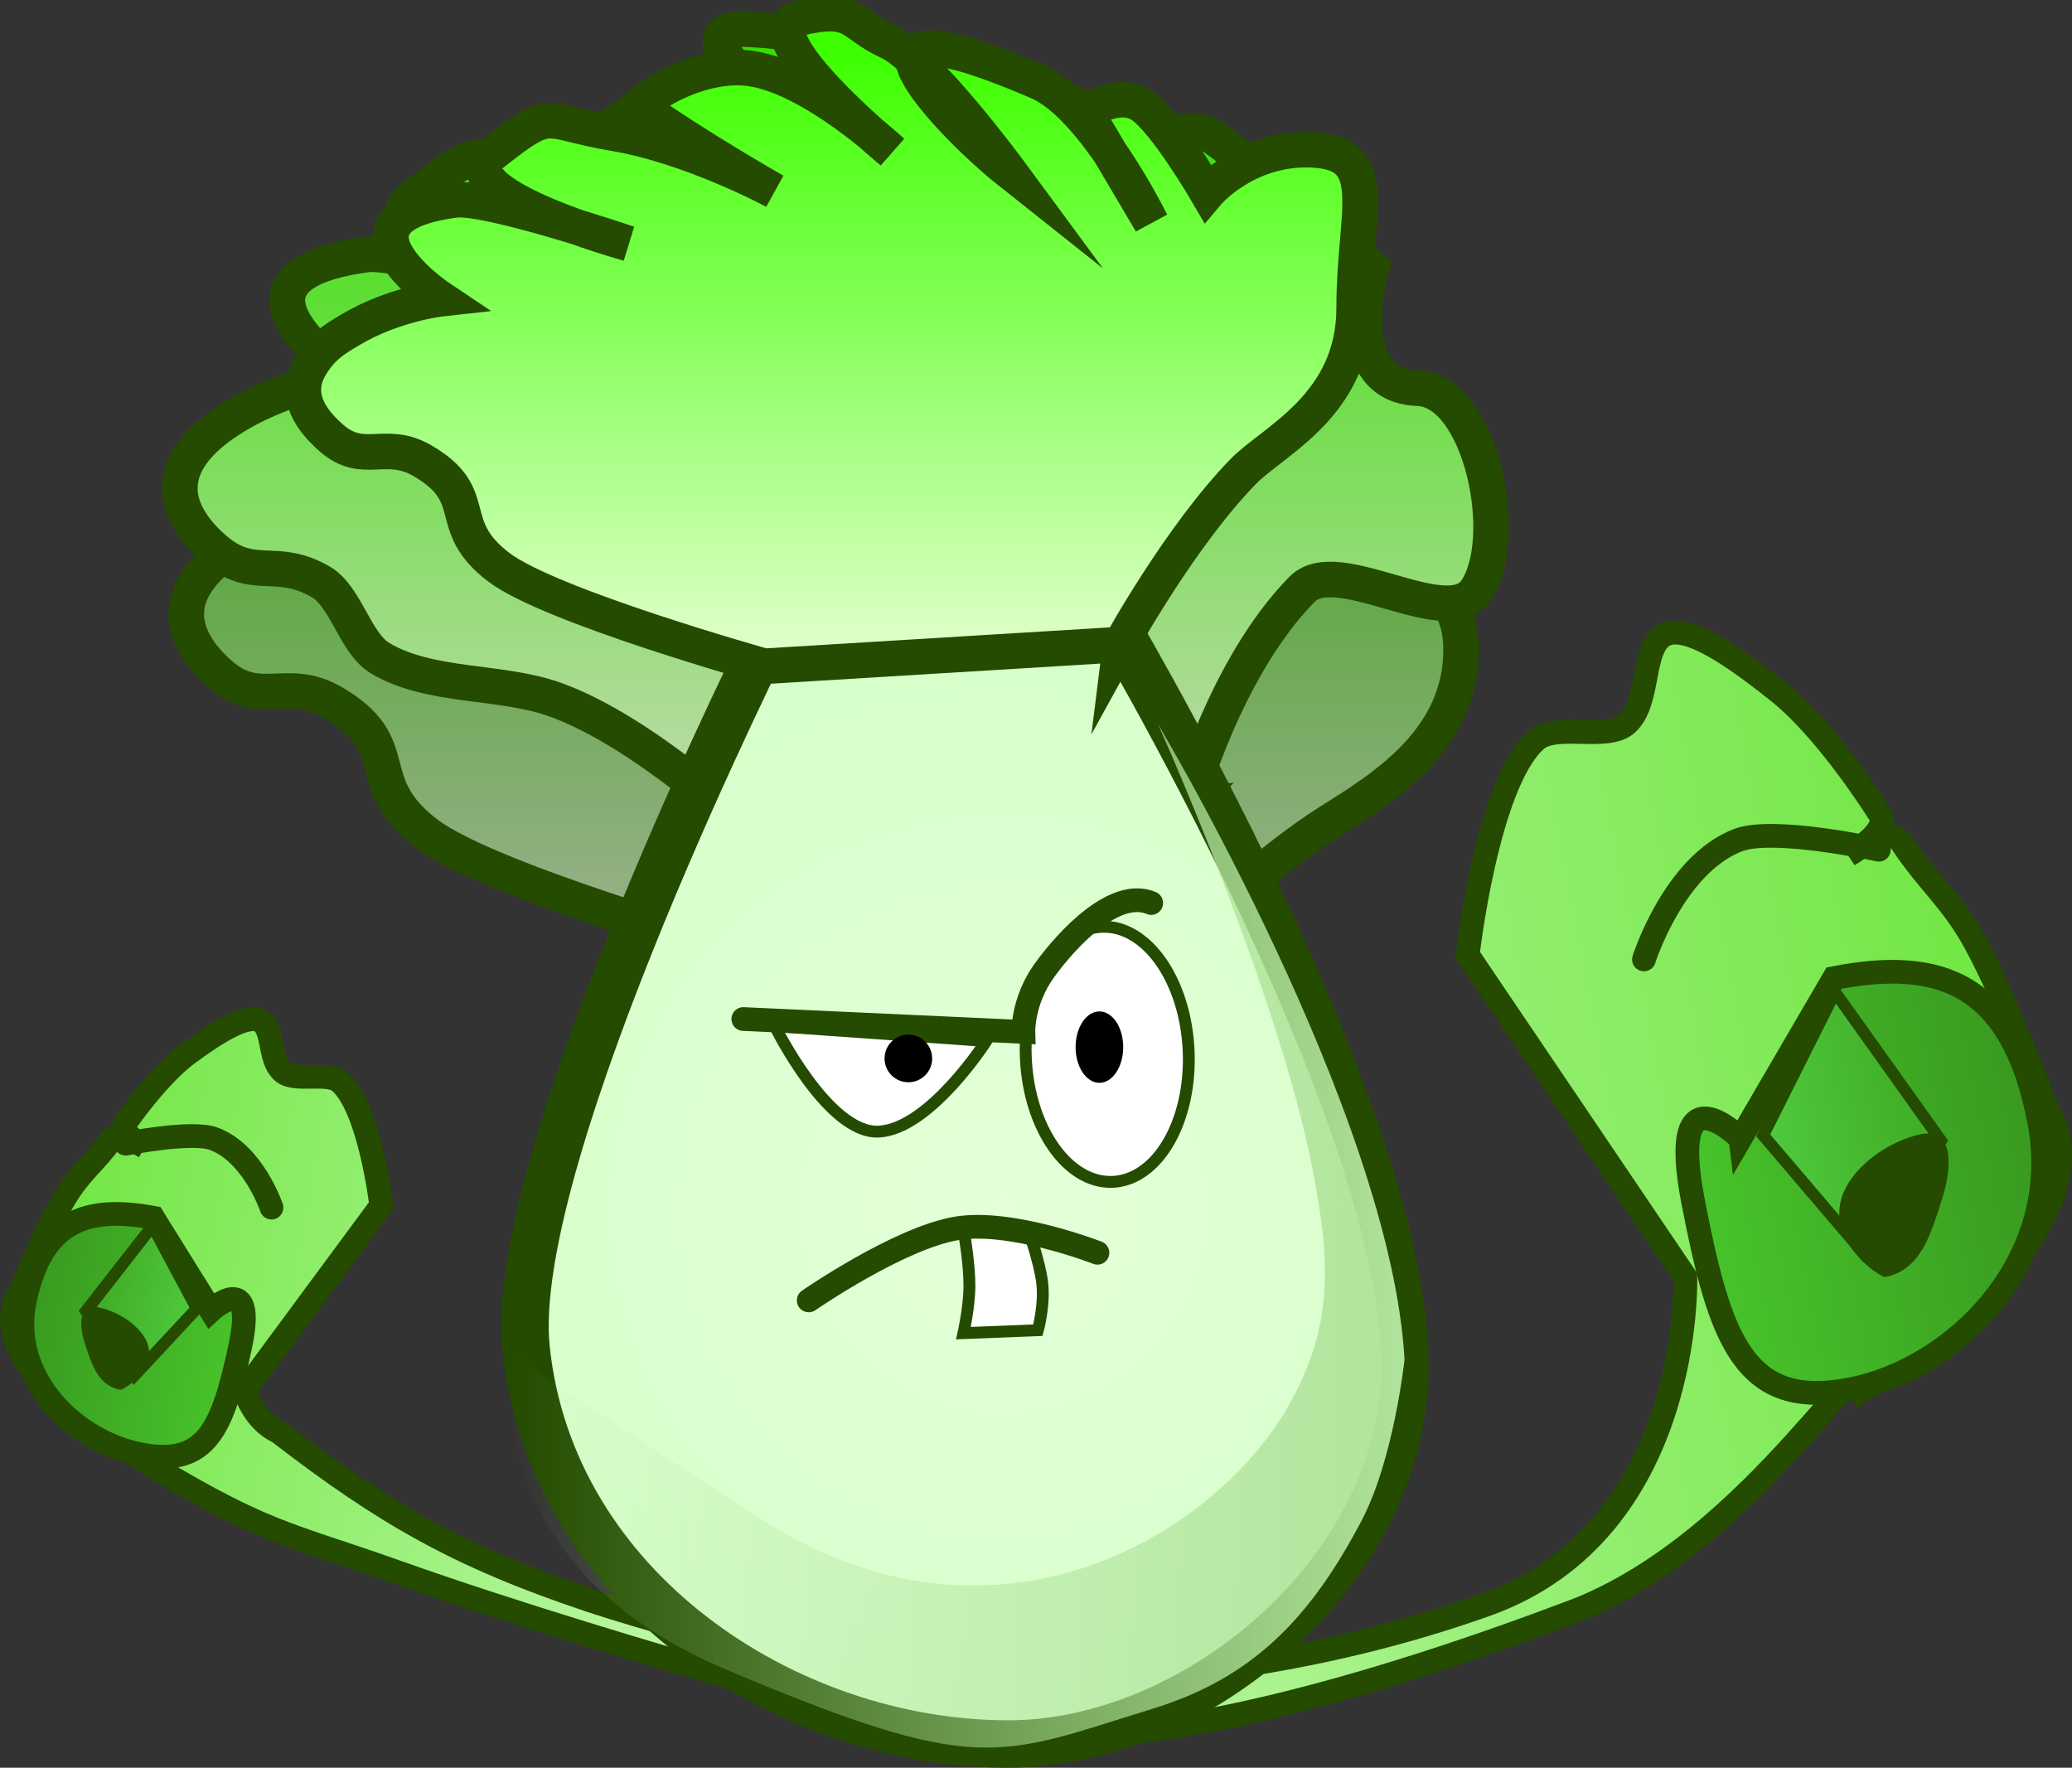 <svg version="1.1" xmlns="http://www.w3.org/2000/svg" xmlns:xlink="http://www.w3.org/1999/xlink" width="87.382" height="74.543" viewBox="0,0,87.382,74.543"><rect x="0" y="0" width="87.382" height="74.543" fill="#333333" stroke="none"/><defs><linearGradient x1="199.46" y1="185.42" x2="241.968" y2="193.284" gradientUnits="userSpaceOnUse" id="color-1"><stop offset="0" stop-color="#6fe640"/><stop offset="1" stop-color="#dfffd2"/></linearGradient><linearGradient x1="199.523" y1="187.109" x2="208.66" y2="188.799" gradientUnits="userSpaceOnUse" id="color-2"><stop offset="0" stop-color="#389920"/><stop offset="1" stop-color="#48c42a"/></linearGradient><linearGradient x1="202.402" y1="186.179" x2="206.867" y2="187.006" gradientUnits="userSpaceOnUse" id="color-3"><stop offset="0" stop-color="#3faa24"/><stop offset="1" stop-color="#50ca3f"/></linearGradient><linearGradient x1="284.892" y1="177.073" x2="216.516" y2="190.36" gradientUnits="userSpaceOnUse" id="color-4"><stop offset="0" stop-color="#6fe640"/><stop offset="1" stop-color="#dfffd2"/></linearGradient><linearGradient x1="284.776" y1="180.006" x2="270.079" y2="182.862" gradientUnits="userSpaceOnUse" id="color-5"><stop offset="0" stop-color="#389920"/><stop offset="1" stop-color="#48c42a"/></linearGradient><linearGradient x1="280.159" y1="178.367" x2="272.975" y2="179.763" gradientUnits="userSpaceOnUse" id="color-6"><stop offset="0" stop-color="#3faa24"/><stop offset="1" stop-color="#50ca3f"/></linearGradient><linearGradient x1="235.603" y1="140.081" x2="235.603" y2="173.414" gradientUnits="userSpaceOnUse" id="color-7"><stop offset="0" stop-color="#26a200"/><stop offset="1" stop-color="#a3b196"/></linearGradient><linearGradient x1="235.331" y1="134.771" x2="235.331" y2="168.103" gradientUnits="userSpaceOnUse" id="color-8"><stop offset="0" stop-color="#34e000"/><stop offset="1" stop-color="#c9dab9"/></linearGradient><radialGradient cx="240.9" cy="182.747" r="22.281" gradientUnits="userSpaceOnUse" id="color-9"><stop offset="0" stop-color="#e5ffd9"/><stop offset="1" stop-color="#d7ffca"/></radialGradient><linearGradient x1="220.123" y1="183.85" x2="257.821" y2="183.85" gradientUnits="userSpaceOnUse" id="color-10"><stop offset="0" stop-color="#b1e49c" stop-opacity="0"/><stop offset="1" stop-color="#b1e49c"/></linearGradient><linearGradient x1="235.021" y1="133.928" x2="235.021" y2="160.932" gradientUnits="userSpaceOnUse" id="color-11"><stop offset="0" stop-color="#3dff00"/><stop offset="1" stop-color="#ebffd8"/></linearGradient></defs><g transform="translate(-198.589,-131.741)"><g data-paper-data="{&quot;isPaintingLayer&quot;:true}" fill-rule="nonzero" stroke-linejoin="miter" stroke-miterlimit="10" stroke-dasharray="" stroke-dashoffset="0" style="mix-blend-mode: normal"><path d="M204.051,192.965c-6.849,-4.223 -4.613,-6.713 -4.613,-6.713c0,0 1.015,-2.527 1.901,-4.021c0.614,-1.036 1.251,-1.466 1.962,-2.447c0.321,-0.443 1.379,0.313 1.379,0.313c0,0 -1.096,-0.58 -0.81,-0.99c0.654,-0.938 1.699,-2.237 2.641,-2.934c4.461,-3.301 2.946,-0.057 4.03,0.786c0.522,0.406 1.857,-0.032 2.364,0.39c1.277,1.063 1.762,5.228 1.762,5.228l-5.757,7.793c0,0 0.363,1.277 1.419,1.75c4.499,3.474 7.633,5.257 13.069,7.08c5.264,1.766 13.755,3.512 13.755,3.512l2.232,2.539c0,0 -14.58,-3.854 -23.956,-7.184c-4.956,-1.76 -5.699,-1.601 -11.377,-5.102z" data-paper-data="{&quot;origPos&quot;:null,&quot;origRot&quot;:0}" fill="url(#color-1)" stroke="#244b00" stroke-width="1" stroke-linecap="butt"/><path d="M208.713,188.553c-0.725,3.356 -1.375,5.04 -4.145,4.528c-2.77,-0.513 -5.646,-3.191 -4.921,-6.547c0.725,-3.356 2.631,-3.954 5.401,-3.442l2.435,3.912c0,0 1.955,-1.808 1.23,1.548z" data-paper-data="{&quot;origPos&quot;:null,&quot;origRot&quot;:0}" fill="url(#color-2)" stroke="#244b00" stroke-width="1" stroke-linecap="butt"/><path d="M202.218,187.028l2.801,-3.594l1.866,3.488l-2.636,2.83z" data-paper-data="{&quot;origPos&quot;:null,&quot;origRot&quot;:0}" fill="url(#color-3)" stroke="#244b00" stroke-width="0.5" stroke-linecap="butt"/><path d="M204.853,189.011c-0.19,0.878 -1.14,1.347 -1.18,1.339c-0.951,-0.176 -1.203,-1.056 -1.493,-1.912c-0.26,-0.767 -0.301,-1.725 0.551,-1.567c0.999,0.185 2.343,1.118 2.122,2.14z" data-paper-data="{&quot;origPos&quot;:null,&quot;origRot&quot;:0}" fill="#244b00" stroke="#244b00" stroke-width="0" stroke-linecap="butt"/><path d="M203.89,179.97c0,0 2.774,-0.555 3.707,-0.211c1.675,0.617 2.442,2.906 2.442,2.906" data-paper-data="{&quot;origPos&quot;:null,&quot;origRot&quot;:0}" fill="none" stroke="#244b00" stroke-width="1" stroke-linecap="round"/><path d="M264.857,199.724c-15.097,5.699 -20.81,5.134 -20.81,5.134l1.383,-2.373c0,0 7.354,-0.056 15.829,-3.076c8.752,-3.118 8.406,-13.823 8.406,-13.823l-9.178,-13.578c0,0 0.818,-7.225 2.879,-9.06c0.819,-0.729 2.959,0.043 3.802,-0.657c1.75,-1.453 -0.654,-7.098 6.482,-1.329c1.508,1.219 3.174,3.483 4.217,5.117c0.456,0.714 -1.311,1.711 -1.311,1.711c0,0 1.706,-1.304 2.218,-0.532c1.133,1.709 2.153,2.463 3.13,4.266c1.409,2.601 3.017,6.997 3.017,6.997c0,0 3.57,4.341 -7.474,11.614c0.412,-3.255 -4.61,6.578 -12.589,9.591z" data-paper-data="{&quot;origPos&quot;:null,&quot;origRot&quot;:0,&quot;index&quot;:null}" fill="url(#color-4)" stroke="#244b00" stroke-width="1" stroke-linecap="butt"/><path d="M271.987,179.756l3.949,-6.771c4.456,-0.866 7.513,0.189 8.647,6.021c1.133,5.833 -3.511,10.457 -7.968,11.323c-4.456,0.866 -5.485,-2.064 -6.619,-7.896c-1.133,-5.833 1.991,-2.678 1.991,-2.678z" data-paper-data="{&quot;origPos&quot;:null,&quot;index&quot;:null,&quot;origRot&quot;:0}" fill="url(#color-5)" stroke="#244b00" stroke-width="1" stroke-linecap="butt"/><path d="M277.156,184.552l-4.209,-4.935l3.031,-6.039l4.467,6.264z" data-paper-data="{&quot;origPos&quot;:null,&quot;origRot&quot;:0,&quot;index&quot;:null}" fill="url(#color-6)" stroke="#244b00" stroke-width="0.5" stroke-linecap="butt"/><path d="M279.624,179.565c1.37,-0.266 1.296,1.396 0.87,2.725c-0.475,1.484 -0.888,3.01 -2.417,3.307c-0.065,0.013 -1.587,-0.809 -1.884,-2.335c-0.345,-1.776 1.824,-3.385 3.43,-3.697z" data-paper-data="{&quot;origPos&quot;:null,&quot;index&quot;:null,&quot;origRot&quot;:0}" fill="#244b00" stroke="#244b00" stroke-width="0" stroke-linecap="butt"/><path d="M267.919,172.199c0,0 1.254,-3.969 3.951,-5.025c1.502,-0.588 5.955,0.399 5.955,0.399" data-paper-data="{&quot;origPos&quot;:null,&quot;index&quot;:null,&quot;origRot&quot;:0}" fill="none" stroke="#244b00" stroke-width="1" stroke-linecap="round"/><path d="M248.964,170.93l-18.54,1.132c0,0 -11.147,-3.121 -13.825,-5.154c-2.928,-2.222 -0.804,-3.715 -3.988,-5.552c-1.933,-1.115 -3.066,0.289 -4.742,-1.186c-1.602,-1.41 -2.533,-3.522 1.004,-5.625c2.258,-1.342 4.698,-1.613 4.698,-1.613c0,0 -6.283,-4.195 0.72,-5.143c1.698,-0.23 9.056,2.269 9.056,2.269c0,0 -9.653,-2.649 -7.1,-4.665c3.217,-2.539 2.565,-1.704 6.33,-1.078c4.043,0.673 8.381,3.014 8.381,3.014c0,0 -4.163,-2.362 -7.058,-4.445c1.511,-1.275 3.903,-2.234 5.857,-1.932c3.247,0.501 7.311,4.326 7.311,4.326c0,0 -10.196,-6.307 -7.319,-6.972c0.632,-0.146 5.119,0.321 7.115,1.228c1.996,0.907 6.331,6.789 6.331,6.789c0,0 -2.357,-1.867 -4.036,-4c-3.262,-4.143 2.335,-2.058 5.52,-0.681c2.917,1.261 5.881,7.315 5.881,7.315l-3.391,-5.734c0,0 1.673,-1.18 2.885,-0.374c1.254,0.833 3.434,4.575 3.434,4.575l0.669,7.656c0,0 6.051,-0.442 6.051,4.054c0,3.836 -3.309,5.851 -5.562,7.264c-2.393,1.501 -5.682,4.53 -5.682,4.53z" data-paper-data="{&quot;origPos&quot;:null}" fill="url(#color-7)" stroke="#244b00" stroke-width="1.5" stroke-linecap="butt"/><path d="M248.693,165.619l-18.54,1.132c0,0 -4.374,-4.147 -8.142,-5.505c-2.306,-0.831 -5.281,-0.491 -7.386,-1.747c-1.068,-0.637 -1.437,-2.603 -2.514,-3.224c-1.933,-1.115 -2.837,0.059 -4.513,-1.415c-1.602,-1.41 -2.533,-3.522 1.004,-5.625c2.258,-1.342 4.698,-1.613 4.698,-1.613c0,0 -6.283,-4.195 0.72,-5.143c1.698,-0.23 9.056,2.269 9.056,2.269c0,0 -9.653,-2.649 -7.1,-4.665c3.217,-2.539 2.565,-1.704 6.33,-1.078c4.043,0.673 8.381,3.014 8.381,3.014c0,0 -4.163,-2.362 -7.058,-4.445c1.511,-1.275 3.903,-2.234 5.857,-1.932c3.247,0.501 7.311,4.326 7.311,4.326c0,0 -10.196,-6.307 -7.319,-6.972c0.632,-0.146 5.119,0.321 7.115,1.228c1.996,0.907 6.331,6.789 6.331,6.789c0,0 -2.357,-1.867 -4.036,-4c-3.262,-4.143 2.335,-2.058 5.52,-0.681c2.917,1.261 5.881,7.315 5.881,7.315l-3.391,-5.734c0,0 1.673,-1.18 2.885,-0.374c1.254,0.833 6.641,5.491 6.641,5.491c0,0 -1.437,4.955 1.967,5.081c2.655,0.098 3.95,6.355 2.44,8.541c-1.221,1.768 -5.832,-1.596 -7.335,-0.06c-3.279,3.35 -4.803,9.027 -4.803,9.027z" data-paper-data="{&quot;origPos&quot;:null}" fill="url(#color-8)" stroke="#244b00" stroke-width="1.5" stroke-linecap="butt"/><path d="M245.105,157.203c0,0 13.375,22.266 12.709,32.922c-0.516,8.266 -9.014,15.159 -16.692,15.159c-9.419,0 -19.311,-6.594 -20.348,-16.695c-0.837,-8.154 10.411,-30.469 10.411,-30.469z" data-paper-data="{&quot;origPos&quot;:null}" fill="url(#color-9)" stroke="#244b00" stroke-width="2" stroke-linecap="butt"/><path d="M229.161,202.123c-10.768,-4.558 -8.917,-13.286 -8.917,-13.286c0,0 0.473,0.525 10.424,6.945c9.95,6.42 19.26,0.597 22.296,-4.822c1.893,-3.379 1.723,-6.08 0.972,-9.945c-1.461,-7.514 -6.517,-18.75 -6.517,-18.75c0,0 9.819,16.455 10.403,26.801c0,0 -0.443,4.206 -1.825,6.826c-2.167,4.109 -4.588,6.609 -8.802,7.906c-6.554,2.017 -7.266,2.882 -18.034,-1.675z" data-paper-data="{&quot;origPos&quot;:null}" fill="url(#color-10)" stroke="#244b00" stroke-width="0" stroke-linecap="butt"/><path d="M245.846,158.92l-15.019,0.917c0,0 -9.031,-2.529 -11.2,-4.175c-2.372,-1.8 -0.652,-3.01 -3.231,-4.498c-1.566,-0.903 -2.484,0.234 -3.841,-0.961c-1.044,-0.919 -1.569,-1.95 -0.82,-3.122c0.461,-0.721 0.897,-0.998 1.633,-1.435c1.829,-1.088 3.806,-1.307 3.806,-1.307c0,0 -5.09,-3.398 0.583,-4.166c1.376,-0.186 7.336,1.838 7.336,1.838c0,0 -7.82,-2.146 -5.752,-3.779c2.606,-2.057 2.078,-1.381 5.128,-0.873c3.275,0.545 6.79,2.442 6.79,2.442c0,0 -3.373,-1.913 -5.718,-3.601c1.224,-1.033 3.162,-1.81 4.745,-1.565c2.63,0.406 5.923,3.505 5.923,3.505c0,0 -6.199,-5.109 -3.868,-5.648c2.331,-0.539 2.086,0.26 3.703,0.995c1.617,0.735 5.129,5.5 5.129,5.5c0,0 -1.909,-1.513 -3.27,-3.241c-2.643,-3.356 1.892,-1.667 4.472,-0.551c2.363,1.022 4.764,5.926 4.764,5.926l-2.748,-4.646c0,0 1.355,-0.956 2.338,-0.303c1.016,0.675 2.782,3.706 2.782,3.706c0,0 1.62,-1.924 4.377,-1.822c3.056,0.113 1.81,2.57 1.81,6.67c0,4.1 -3.418,5.611 -4.662,6.882c-2.657,2.714 -5.19,7.313 -5.19,7.313z" data-paper-data="{&quot;origPos&quot;:null}" fill="url(#color-11)" stroke="#244b00" stroke-width="1.5" stroke-linecap="butt"/><path d="M248.717,176.053c0.128,2.97 -1.306,5.444 -3.202,5.526c-1.896,0.082 -3.536,-2.26 -3.664,-5.23c-0.128,-2.97 1.306,-5.444 3.202,-5.526c1.896,-0.082 3.536,2.26 3.664,5.23z" data-paper-data="{&quot;origRot&quot;:0,&quot;origPos&quot;:null}" fill="#ffffff" stroke="#244b00" stroke-width="0.5" stroke-linecap="butt"/><path d="M240.185,175.639c0,0 -2.371,3.694 -4.522,3.82c-2.147,0.125 -4.396,-4.448 -4.396,-4.448z" data-paper-data="{&quot;origPos&quot;:null}" fill="#ffffff" stroke="#244b00" stroke-width="0.5" stroke-linecap="butt"/><path d="M247.139,169.82c-1.533,-0.644 -3.537,1.501 -4.51,2.85c-0.923,1.28 -0.881,2.585 -0.881,2.585l-11.812,-0.543" data-paper-data="{&quot;origPos&quot;:null}" fill="none" stroke="#244b00" stroke-width="1" stroke-linecap="round"/><path d="M237.901,176.375c0,0.555 -0.45,1.004 -1.004,1.004c-0.555,0 -1.004,-0.45 -1.004,-1.004c0,-0.555 0.45,-1.004 1.004,-1.004c0.555,0 1.004,0.45 1.004,1.004z" data-paper-data="{&quot;origPos&quot;:null}" fill="#000000" stroke="none" stroke-width="0" stroke-linecap="butt"/><path d="M245.958,175.897c0,0.832 -0.45,1.506 -1.004,1.506c-0.555,0 -1.004,-0.674 -1.004,-1.506c0,-0.832 0.45,-1.506 1.004,-1.506c0.555,0 1.004,0.674 1.004,1.506z" data-paper-data="{&quot;origPos&quot;:null}" fill="#000000" stroke="none" stroke-width="0" stroke-linecap="butt"/><path d="M239.222,187.958c0,0 0.251,-1.127 0.251,-2.008c0,-0.98 -0.251,-2.385 -0.251,-2.385l2.762,0.126c0,0 0.434,1.227 0.551,2.093c0.128,0.947 -0.174,2.049 -0.174,2.049z" data-paper-data="{&quot;origPos&quot;:null}" fill="#ffffff" stroke="#244b00" stroke-width="0.5" stroke-linecap="butt"/><path d="M232.695,186.578c0,0 3.812,-2.637 6.251,-3.04c2.312,-0.381 5.925,1.031 5.925,1.031" data-paper-data="{&quot;origPos&quot;:null}" fill="none" stroke="#244b00" stroke-width="1" stroke-linecap="round"/></g></g></svg>